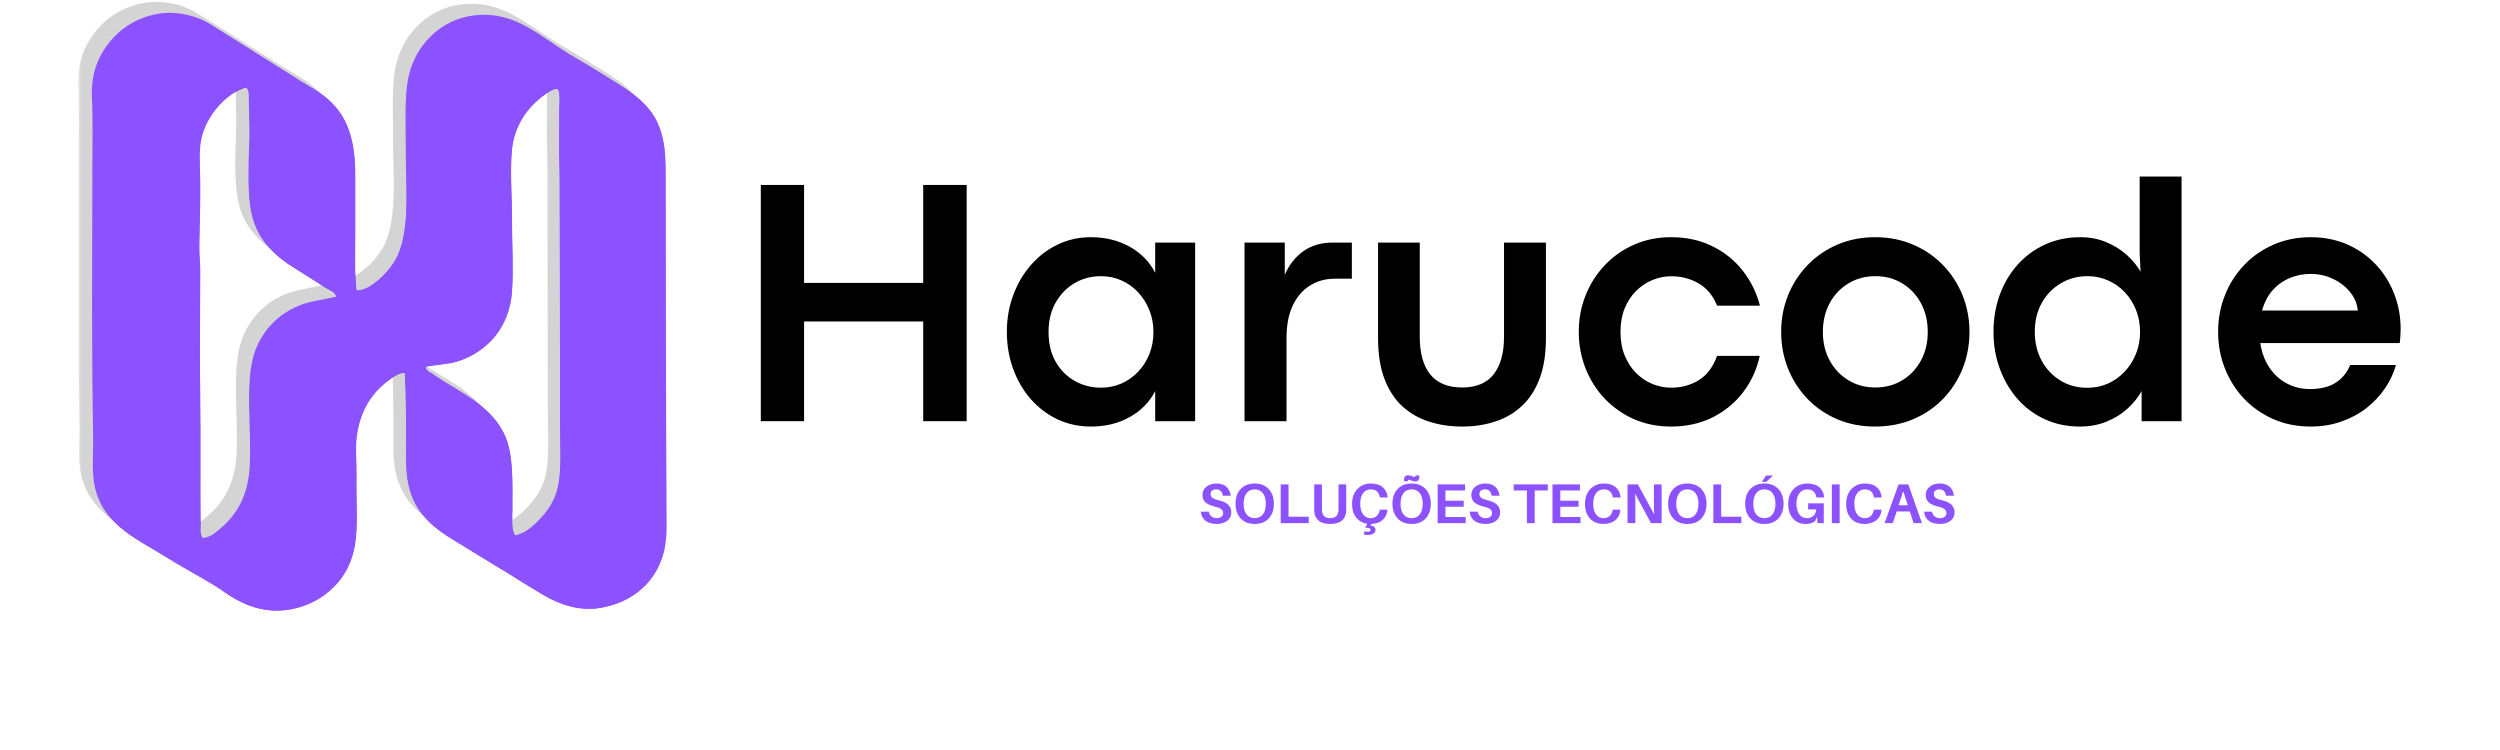 <svg xmlns="http://www.w3.org/2000/svg" xmlns:xlink="http://www.w3.org/1999/xlink" width="500" zoomAndPan="magnify" viewBox="0 0 375 120" height="150" preserveAspectRatio="xMidYMid meet" version="1.2"><defs><clipPath id="9249e9ce87"><rect x="0" width="271" y="0" height="54"/></clipPath><clipPath id="476ff514b4"><rect x="0" width="124" y="0" height="13"/></clipPath><clipPath id="c53e7c8e11"><path d="M 2.305 2 L 93.805 2 L 93.805 97.883 L 2.305 97.883 Z M 2.305 2 "/></clipPath><filter x="0%" y="0%" width="100%" filterUnits="objectBoundingBox" id="726ede499e" height="100%"><feColorMatrix values="0 0 0 0 1 0 0 0 0 1 0 0 0 0 1 0 0 0 1 0" type="matrix" in="SourceGraphic"/></filter><clipPath id="e452180c0c"><path d="M 0 0 L 92.25 0 L 92.25 96 L 0 96 Z M 0 0 "/></clipPath><clipPath id="7030711a28"><rect x="0" width="93" y="0" height="97"/></clipPath><clipPath id="79804e8c19"><path d="M 2.191 2 L 94.441 2 L 94.441 97.766 L 2.191 97.766 Z M 2.191 2 "/></clipPath></defs><g id="da67bdcbd9"><g transform="matrix(1,0,0,1,104,26)"><g clip-path="url(#9249e9ce87)"><g style="fill:#000000;fill-opacity:1;"><g transform="translate(0.729, 41.389)"><path style="stroke:none" d="M 11.422 0 L 4.5 0 L 4.5 -37.797 L 11.422 -37.797 L 11.422 -22.125 L 30.484 -22.125 L 30.484 -37.797 L 37.438 -37.797 L 37.438 0 L 30.484 0 L 30.484 -15.953 L 11.422 -15.953 Z M 11.422 0 "/></g><g transform="translate(42.675, 41.389)"><path style="stroke:none" d="M 15.375 0.859 C 13.445 0.859 11.66 0.473 10.016 -0.297 C 8.379 -1.078 6.953 -2.16 5.734 -3.547 C 4.523 -4.941 3.586 -6.555 2.922 -8.391 C 2.254 -10.223 1.922 -12.188 1.922 -14.281 C 1.922 -16.375 2.258 -18.332 2.938 -20.156 C 3.613 -21.988 4.555 -23.598 5.766 -24.984 C 6.984 -26.379 8.406 -27.469 10.031 -28.25 C 11.664 -29.039 13.438 -29.438 15.344 -29.438 C 17.676 -29.438 19.75 -28.93 21.562 -27.922 C 23.383 -26.91 24.75 -25.516 25.656 -23.734 L 25.656 -28.578 L 32.047 -28.578 L 32.047 0 L 25.656 0 L 25.656 -4.812 C 24.727 -3.031 23.359 -1.641 21.547 -0.641 C 19.742 0.359 17.688 0.859 15.375 0.859 Z M 16.984 -5.359 C 18.148 -5.359 19.242 -5.582 20.266 -6.031 C 21.285 -6.488 22.176 -7.117 22.938 -7.922 C 23.707 -8.734 24.305 -9.68 24.734 -10.766 C 25.16 -11.848 25.375 -13.02 25.375 -14.281 C 25.375 -15.52 25.156 -16.68 24.719 -17.766 C 24.281 -18.859 23.68 -19.812 22.922 -20.625 C 22.172 -21.438 21.285 -22.066 20.266 -22.516 C 19.242 -22.973 18.148 -23.203 16.984 -23.203 C 15.441 -23.203 14.035 -22.832 12.766 -22.094 C 11.504 -21.352 10.492 -20.316 9.734 -18.984 C 8.973 -17.648 8.594 -16.082 8.594 -14.281 C 8.594 -12.426 8.973 -10.832 9.734 -9.5 C 10.504 -8.164 11.531 -7.141 12.812 -6.422 C 14.094 -5.711 15.484 -5.359 16.984 -5.359 Z M 16.984 -5.359 "/></g><g transform="translate(78.672, 41.389)"><path style="stroke:none" d="M 10.672 0 L 3.953 0 L 3.953 -28.578 L 10.391 -28.578 L 10.391 -23.406 C 11.055 -24.977 12.035 -26.234 13.328 -27.172 C 14.629 -28.109 16.207 -28.578 18.062 -28.578 L 21.125 -28.578 L 21.125 -22.797 L 18.422 -22.797 C 16.891 -22.797 15.539 -22.422 14.375 -21.672 C 13.207 -20.93 12.297 -19.859 11.641 -18.453 C 10.992 -17.047 10.672 -15.32 10.672 -13.281 Z M 10.672 0 "/></g><g transform="translate(100.66, 41.389)"><path style="stroke:none" d="M 16.781 0.859 C 14.875 0.859 13.102 0.594 11.469 0.062 C 9.844 -0.457 8.414 -1.281 7.188 -2.406 C 5.969 -3.539 5.02 -5.004 4.344 -6.797 C 3.664 -8.598 3.328 -10.77 3.328 -13.312 L 3.328 -28.578 L 10 -28.578 L 10 -13.516 C 10 -10.879 10.562 -8.863 11.688 -7.469 C 12.82 -6.082 14.516 -5.391 16.766 -5.391 C 19.023 -5.391 20.707 -6.086 21.812 -7.484 C 22.926 -8.891 23.484 -10.898 23.484 -13.516 L 23.484 -28.578 L 30.188 -28.578 L 30.188 -13.312 C 30.188 -10.77 29.848 -8.598 29.172 -6.797 C 28.492 -5.004 27.539 -3.539 26.312 -2.406 C 25.094 -1.281 23.672 -0.457 22.047 0.062 C 20.43 0.594 18.676 0.859 16.781 0.859 Z M 16.781 0.859 "/></g><g transform="translate(134.183, 41.389)"><path style="stroke:none" d="M 16.672 0.859 C 14.547 0.859 12.582 0.469 10.781 -0.312 C 8.988 -1.102 7.426 -2.191 6.094 -3.578 C 4.77 -4.973 3.742 -6.586 3.016 -8.422 C 2.285 -10.254 1.922 -12.207 1.922 -14.281 C 1.922 -16.363 2.285 -18.316 3.016 -20.141 C 3.742 -21.961 4.77 -23.57 6.094 -24.969 C 7.426 -26.375 8.988 -27.469 10.781 -28.25 C 12.582 -29.039 14.547 -29.438 16.672 -29.438 C 19.141 -29.438 21.344 -28.957 23.281 -28 C 25.219 -27.051 26.836 -25.75 28.141 -24.094 C 29.441 -22.445 30.363 -20.578 30.906 -18.484 L 24.047 -18.484 C 23.41 -20.078 22.438 -21.258 21.125 -22.031 C 19.812 -22.801 18.336 -23.188 16.703 -23.188 C 15.66 -23.188 14.656 -22.984 13.688 -22.578 C 12.727 -22.18 11.863 -21.602 11.094 -20.844 C 10.332 -20.082 9.723 -19.148 9.266 -18.047 C 8.816 -16.941 8.594 -15.688 8.594 -14.281 C 8.594 -12.875 8.816 -11.617 9.266 -10.516 C 9.723 -9.41 10.332 -8.473 11.094 -7.703 C 11.863 -6.941 12.734 -6.359 13.703 -5.953 C 14.68 -5.555 15.68 -5.359 16.703 -5.359 C 18.336 -5.359 19.812 -5.758 21.125 -6.562 C 22.438 -7.375 23.41 -8.672 24.047 -10.453 L 30.875 -10.453 C 30.395 -8.242 29.492 -6.285 28.172 -4.578 C 26.859 -2.879 25.223 -1.547 23.266 -0.578 C 21.316 0.379 19.117 0.859 16.672 0.859 Z M 16.672 0.859 "/></g><g transform="translate(166.566, 41.389)"><path style="stroke:none" d="M 16.922 0.859 C 14.754 0.859 12.754 0.473 10.922 -0.297 C 9.086 -1.078 7.5 -2.16 6.156 -3.547 C 4.812 -4.941 3.77 -6.555 3.031 -8.391 C 2.289 -10.223 1.922 -12.188 1.922 -14.281 C 1.922 -16.375 2.289 -18.332 3.031 -20.156 C 3.77 -21.988 4.812 -23.598 6.156 -24.984 C 7.5 -26.379 9.086 -27.469 10.922 -28.25 C 12.754 -29.039 14.766 -29.438 16.953 -29.438 C 19.16 -29.438 21.18 -29.039 23.016 -28.25 C 24.848 -27.469 26.441 -26.379 27.797 -24.984 C 29.148 -23.598 30.195 -21.988 30.938 -20.156 C 31.676 -18.332 32.047 -16.375 32.047 -14.281 C 32.047 -12.176 31.676 -10.207 30.938 -8.375 C 30.195 -6.551 29.148 -4.941 27.797 -3.547 C 26.441 -2.16 24.844 -1.078 23 -0.297 C 21.156 0.473 19.129 0.859 16.922 0.859 Z M 16.984 -5.391 C 18.598 -5.391 20.035 -5.773 21.297 -6.547 C 22.555 -7.316 23.551 -8.367 24.281 -9.703 C 25.008 -11.035 25.375 -12.562 25.375 -14.281 C 25.375 -16.008 25.008 -17.547 24.281 -18.891 C 23.551 -20.234 22.555 -21.285 21.297 -22.047 C 20.035 -22.816 18.598 -23.203 16.984 -23.203 C 15.391 -23.203 13.957 -22.816 12.688 -22.047 C 11.414 -21.285 10.414 -20.234 9.688 -18.891 C 8.957 -17.547 8.594 -16.008 8.594 -14.281 C 8.594 -12.562 8.957 -11.035 9.688 -9.703 C 10.414 -8.367 11.414 -7.316 12.688 -6.547 C 13.957 -5.773 15.391 -5.391 16.984 -5.391 Z M 16.984 -5.391 "/></g><g transform="translate(200.534, 41.389)"><path style="stroke:none" d="M 15.734 0.859 C 13.711 0.859 11.852 0.473 10.156 -0.297 C 8.457 -1.078 7 -2.16 5.781 -3.547 C 4.562 -4.941 3.613 -6.555 2.938 -8.391 C 2.258 -10.223 1.922 -12.188 1.922 -14.281 C 1.922 -16.375 2.25 -18.332 2.906 -20.156 C 3.562 -21.988 4.504 -23.598 5.734 -24.984 C 6.973 -26.379 8.441 -27.469 10.141 -28.25 C 11.848 -29.039 13.738 -29.438 15.812 -29.438 C 17.375 -29.438 18.785 -29.16 20.047 -28.609 C 21.316 -28.066 22.41 -27.375 23.328 -26.531 C 24.242 -25.688 24.953 -24.812 25.453 -23.906 L 25.312 -26.875 L 25.312 -39.141 L 32.016 -39.141 L 32.016 0 L 25.625 0 L 25.625 -4.812 C 25.07 -3.812 24.32 -2.879 23.375 -2.016 C 22.426 -1.148 21.312 -0.457 20.031 0.062 C 18.758 0.594 17.328 0.859 15.734 0.859 Z M 16.953 -5.344 C 18.117 -5.344 19.211 -5.566 20.234 -6.016 C 21.254 -6.473 22.145 -7.109 22.906 -7.922 C 23.676 -8.734 24.281 -9.68 24.719 -10.766 C 25.156 -11.848 25.375 -13.02 25.375 -14.281 C 25.375 -15.539 25.16 -16.707 24.734 -17.781 C 24.305 -18.863 23.707 -19.812 22.938 -20.625 C 22.176 -21.438 21.285 -22.066 20.266 -22.516 C 19.242 -22.973 18.141 -23.203 16.953 -23.203 C 15.379 -23.203 13.953 -22.816 12.672 -22.047 C 11.391 -21.285 10.379 -20.238 9.641 -18.906 C 8.898 -17.57 8.531 -16.031 8.531 -14.281 C 8.531 -12.594 8.891 -11.07 9.609 -9.719 C 10.336 -8.375 11.336 -7.305 12.609 -6.516 C 13.879 -5.734 15.328 -5.344 16.953 -5.344 Z M 16.953 -5.344 "/></g><g transform="translate(236.476, 41.389)"><path style="stroke:none" d="M 31.125 -14.781 C 31.125 -14.438 31.113 -14.102 31.094 -13.781 C 31.082 -13.469 31.047 -13.039 30.984 -12.5 L 8.672 -12.5 C 8.91 -10.945 9.406 -9.625 10.156 -8.531 C 10.906 -7.438 11.836 -6.598 12.953 -6.016 C 14.066 -5.43 15.281 -5.141 16.594 -5.141 C 18.301 -5.141 19.68 -5.477 20.734 -6.156 C 21.785 -6.832 22.555 -7.773 23.047 -8.984 L 30.375 -8.984 C 30.02 -7.703 29.441 -6.469 28.641 -5.281 C 27.836 -4.094 26.852 -3.039 25.688 -2.125 C 24.52 -1.207 23.18 -0.484 21.672 0.047 C 20.16 0.586 18.516 0.859 16.734 0.859 C 14.586 0.859 12.609 0.469 10.797 -0.312 C 8.992 -1.102 7.426 -2.191 6.094 -3.578 C 4.77 -4.973 3.742 -6.586 3.016 -8.422 C 2.285 -10.254 1.922 -12.207 1.922 -14.281 C 1.922 -16.375 2.285 -18.332 3.016 -20.156 C 3.742 -21.988 4.77 -23.598 6.094 -24.984 C 7.426 -26.379 8.992 -27.469 10.797 -28.25 C 12.609 -29.039 14.586 -29.438 16.734 -29.438 C 18.879 -29.438 20.836 -29.047 22.609 -28.266 C 24.379 -27.484 25.898 -26.41 27.172 -25.047 C 28.441 -23.691 29.414 -22.133 30.094 -20.375 C 30.781 -18.613 31.125 -16.75 31.125 -14.781 Z M 8.953 -17.703 L 24.266 -17.703 C 24.172 -18.773 23.77 -19.75 23.062 -20.625 C 22.363 -21.508 21.457 -22.219 20.344 -22.75 C 19.227 -23.289 18.016 -23.562 16.703 -23.562 C 15.578 -23.562 14.492 -23.352 13.453 -22.938 C 12.41 -22.52 11.492 -21.879 10.703 -21.016 C 9.922 -20.16 9.336 -19.055 8.953 -17.703 Z M 8.953 -17.703 "/></g></g></g></g><g transform="matrix(1,0,0,1,178,74)"><g clip-path="url(#476ff514b4)"><g style="fill:#8c52ff;fill-opacity:1;"><g transform="translate(1.257, 9.706)"><path style="stroke:none" d="M 2.859 -6.344 C 3.566 -6.344 4.109 -6.164 4.484 -5.812 C 4.859 -5.457 5.082 -4.984 5.156 -4.391 L 3.891 -4.391 C 3.848 -4.711 3.738 -4.961 3.562 -5.141 C 3.383 -5.316 3.133 -5.406 2.812 -5.406 C 2.562 -5.406 2.352 -5.344 2.188 -5.219 C 2.02 -5.094 1.938 -4.91 1.938 -4.672 C 1.938 -4.41 2.035 -4.203 2.234 -4.047 C 2.43 -3.898 2.773 -3.77 3.266 -3.656 C 3.941 -3.5 4.441 -3.258 4.766 -2.938 C 5.086 -2.625 5.25 -2.211 5.25 -1.703 C 5.25 -1.141 5.023 -0.691 4.578 -0.359 C 4.141 -0.035 3.598 0.125 2.953 0.125 C 2.191 0.125 1.586 -0.039 1.141 -0.375 C 0.691 -0.707 0.438 -1.195 0.375 -1.844 L 1.641 -1.844 C 1.711 -1.508 1.863 -1.25 2.094 -1.062 C 2.332 -0.883 2.613 -0.797 2.938 -0.797 C 3.219 -0.797 3.457 -0.867 3.656 -1.016 C 3.852 -1.16 3.953 -1.348 3.953 -1.578 C 3.953 -1.848 3.859 -2.062 3.672 -2.219 C 3.484 -2.383 3.16 -2.52 2.703 -2.625 C 2.016 -2.789 1.5 -3.016 1.156 -3.297 C 0.812 -3.578 0.641 -3.984 0.641 -4.516 C 0.641 -5.066 0.852 -5.508 1.281 -5.844 C 1.719 -6.176 2.242 -6.344 2.859 -6.344 Z M 2.859 -6.344 "/></g></g><g style="fill:#8c52ff;fill-opacity:1;"><g transform="translate(6.731, 9.706)"><path style="stroke:none" d="M 3.531 -6.344 C 4.477 -6.344 5.223 -6.047 5.766 -5.453 C 6.316 -4.867 6.594 -4.086 6.594 -3.109 C 6.594 -2.129 6.316 -1.344 5.766 -0.75 C 5.223 -0.164 4.477 0.125 3.531 0.125 C 2.582 0.125 1.832 -0.164 1.281 -0.75 C 0.727 -1.344 0.453 -2.129 0.453 -3.109 C 0.453 -4.086 0.723 -4.867 1.266 -5.453 C 1.816 -6.047 2.57 -6.344 3.531 -6.344 Z M 2.219 -1.406 C 2.539 -1 2.977 -0.797 3.531 -0.797 C 4.082 -0.797 4.516 -1 4.828 -1.406 C 5.141 -1.82 5.297 -2.391 5.297 -3.109 C 5.297 -3.828 5.141 -4.391 4.828 -4.797 C 4.516 -5.203 4.082 -5.406 3.531 -5.406 C 2.969 -5.406 2.531 -5.203 2.219 -4.797 C 1.906 -4.391 1.75 -3.82 1.75 -3.094 C 1.75 -2.375 1.906 -1.812 2.219 -1.406 Z M 2.219 -1.406 "/></g></g><g style="fill:#8c52ff;fill-opacity:1;"><g transform="translate(13.618, 9.706)"><path style="stroke:none" d="M 5.281 -1.031 L 5.281 0 L 0.797 0 L 0.797 -6.203 L 2.047 -6.203 L 2.047 -1.031 Z M 5.281 -1.031 "/></g></g><g style="fill:#8c52ff;fill-opacity:1;"><g transform="translate(19.055, 9.706)"><path style="stroke:none" d="M 5.844 -6.203 L 5.844 -2.531 C 5.844 -2.238 5.836 -1.992 5.828 -1.797 C 5.785 -1.234 5.555 -0.77 5.141 -0.406 C 4.723 -0.051 4.102 0.125 3.281 0.125 C 2.457 0.125 1.836 -0.051 1.422 -0.406 C 1.004 -0.77 0.773 -1.234 0.734 -1.797 C 0.723 -1.992 0.719 -2.238 0.719 -2.531 L 0.719 -6.203 L 1.953 -6.203 L 1.953 -2.406 C 1.953 -2.195 1.957 -2.047 1.969 -1.953 C 2 -1.586 2.125 -1.301 2.344 -1.094 C 2.562 -0.895 2.875 -0.797 3.281 -0.797 C 3.688 -0.797 4 -0.895 4.219 -1.094 C 4.438 -1.301 4.562 -1.586 4.594 -1.953 C 4.602 -2.047 4.609 -2.195 4.609 -2.406 L 4.609 -6.203 Z M 5.844 -6.203 "/></g></g><g style="fill:#8c52ff;fill-opacity:1;"><g transform="translate(25.375, 9.706)"><path style="stroke:none" d="M 4.891 -2.156 L 6.125 -2.156 L 6.109 -2.062 C 6.047 -1.414 5.785 -0.895 5.328 -0.5 C 4.867 -0.102 4.27 0.102 3.531 0.125 L 3.406 0.375 C 3.938 0.438 4.203 0.676 4.203 1.094 C 4.203 1.363 4.078 1.562 3.828 1.688 C 3.586 1.82 3.266 1.891 2.859 1.891 C 2.672 1.891 2.516 1.867 2.391 1.828 L 2.391 1.297 C 2.547 1.348 2.707 1.375 2.875 1.375 C 3.238 1.375 3.422 1.273 3.422 1.078 C 3.422 0.816 3.133 0.707 2.562 0.75 L 2.891 0.094 C 2.148 -0.008 1.555 -0.344 1.109 -0.906 C 0.672 -1.469 0.453 -2.188 0.453 -3.062 C 0.453 -4.062 0.734 -4.859 1.297 -5.453 C 1.867 -6.047 2.594 -6.344 3.469 -6.344 C 4.281 -6.344 4.91 -6.145 5.359 -5.75 C 5.816 -5.352 6.078 -4.832 6.141 -4.188 L 6.156 -4.109 L 4.906 -4.109 L 4.891 -4.188 C 4.734 -5 4.254 -5.406 3.453 -5.406 C 2.941 -5.406 2.531 -5.203 2.219 -4.797 C 1.914 -4.391 1.766 -3.836 1.766 -3.141 C 1.766 -2.391 1.914 -1.812 2.219 -1.406 C 2.531 -1 2.93 -0.797 3.422 -0.797 C 3.816 -0.797 4.133 -0.906 4.375 -1.125 C 4.625 -1.352 4.789 -1.664 4.875 -2.062 Z M 4.891 -2.156 "/></g></g><g style="fill:#8c52ff;fill-opacity:1;"><g transform="translate(31.839, 9.706)"><path style="stroke:none" d="M 3.047 -6.953 C 2.961 -6.953 2.922 -6.875 2.922 -6.719 L 2.281 -6.719 C 2.281 -7.051 2.332 -7.289 2.438 -7.438 C 2.551 -7.582 2.719 -7.656 2.938 -7.656 C 3.145 -7.656 3.363 -7.609 3.594 -7.516 C 3.781 -7.43 3.914 -7.391 4 -7.391 C 4.094 -7.391 4.141 -7.469 4.141 -7.625 L 4.766 -7.625 C 4.766 -7.289 4.711 -7.047 4.609 -6.891 C 4.504 -6.742 4.336 -6.672 4.109 -6.672 C 3.941 -6.672 3.723 -6.723 3.453 -6.828 C 3.254 -6.91 3.117 -6.953 3.047 -6.953 Z M 3.531 -6.344 C 4.477 -6.344 5.223 -6.047 5.766 -5.453 C 6.316 -4.867 6.594 -4.086 6.594 -3.109 C 6.594 -2.129 6.316 -1.344 5.766 -0.75 C 5.223 -0.164 4.477 0.125 3.531 0.125 C 2.582 0.125 1.832 -0.164 1.281 -0.75 C 0.727 -1.344 0.453 -2.129 0.453 -3.109 C 0.453 -4.086 0.723 -4.867 1.266 -5.453 C 1.816 -6.047 2.57 -6.344 3.531 -6.344 Z M 2.219 -1.406 C 2.539 -1 2.977 -0.797 3.531 -0.797 C 4.082 -0.797 4.516 -1 4.828 -1.406 C 5.141 -1.82 5.297 -2.391 5.297 -3.109 C 5.297 -3.828 5.141 -4.391 4.828 -4.797 C 4.516 -5.203 4.082 -5.406 3.531 -5.406 C 2.969 -5.406 2.531 -5.203 2.219 -4.797 C 1.906 -4.391 1.75 -3.82 1.75 -3.094 C 1.75 -2.375 1.906 -1.812 2.219 -1.406 Z M 2.219 -1.406 "/></g></g><g style="fill:#8c52ff;fill-opacity:1;"><g transform="translate(38.726, 9.706)"><path style="stroke:none" d="M 5.281 -0.984 L 5.281 0 L 0.797 0 L 0.797 -6.203 L 5.188 -6.203 L 5.188 -5.234 L 2.047 -5.234 L 2.047 -3.594 L 4.969 -3.594 L 4.969 -2.625 L 2.047 -2.625 L 2.047 -0.984 Z M 5.281 -0.984 "/></g></g><g style="fill:#8c52ff;fill-opacity:1;"><g transform="translate(44.272, 9.706)"><path style="stroke:none" d="M 2.859 -6.344 C 3.566 -6.344 4.109 -6.164 4.484 -5.812 C 4.859 -5.457 5.082 -4.984 5.156 -4.391 L 3.891 -4.391 C 3.848 -4.711 3.738 -4.961 3.562 -5.141 C 3.383 -5.316 3.133 -5.406 2.812 -5.406 C 2.562 -5.406 2.352 -5.344 2.188 -5.219 C 2.02 -5.094 1.938 -4.91 1.938 -4.672 C 1.938 -4.41 2.035 -4.203 2.234 -4.047 C 2.43 -3.898 2.773 -3.77 3.266 -3.656 C 3.941 -3.5 4.441 -3.258 4.766 -2.938 C 5.086 -2.625 5.25 -2.211 5.25 -1.703 C 5.25 -1.141 5.023 -0.691 4.578 -0.359 C 4.141 -0.035 3.598 0.125 2.953 0.125 C 2.191 0.125 1.586 -0.039 1.141 -0.375 C 0.691 -0.707 0.438 -1.195 0.375 -1.844 L 1.641 -1.844 C 1.711 -1.508 1.863 -1.25 2.094 -1.062 C 2.332 -0.883 2.613 -0.797 2.938 -0.797 C 3.219 -0.797 3.457 -0.867 3.656 -1.016 C 3.852 -1.16 3.953 -1.348 3.953 -1.578 C 3.953 -1.848 3.859 -2.062 3.672 -2.219 C 3.484 -2.383 3.16 -2.52 2.703 -2.625 C 2.016 -2.789 1.5 -3.016 1.156 -3.297 C 0.812 -3.578 0.641 -3.984 0.641 -4.516 C 0.641 -5.066 0.852 -5.508 1.281 -5.844 C 1.719 -6.176 2.242 -6.344 2.859 -6.344 Z M 2.859 -6.344 "/></g></g><g style="fill:#8c52ff;fill-opacity:1;"><g transform="translate(49.746, 9.706)"><path style="stroke:none" d=""/></g></g><g style="fill:#8c52ff;fill-opacity:1;"><g transform="translate(51.492, 9.706)"><path style="stroke:none" d="M 5.656 -5.234 L 3.562 -5.234 L 3.562 0 L 2.312 0 L 2.312 -5.234 L 0.203 -5.234 L 0.203 -6.203 L 5.656 -6.203 Z M 5.656 -5.234 "/></g></g><g style="fill:#8c52ff;fill-opacity:1;"><g transform="translate(57.101, 9.706)"><path style="stroke:none" d="M 5.281 -0.984 L 5.281 0 L 0.797 0 L 0.797 -6.203 L 5.188 -6.203 L 5.188 -5.234 L 2.047 -5.234 L 2.047 -3.594 L 4.969 -3.594 L 4.969 -2.625 L 2.047 -2.625 L 2.047 -0.984 Z M 5.281 -0.984 "/></g></g><g style="fill:#8c52ff;fill-opacity:1;"><g transform="translate(62.647, 9.706)"><path style="stroke:none" d="M 3.469 -6.344 C 4.281 -6.344 4.91 -6.145 5.359 -5.75 C 5.816 -5.352 6.078 -4.832 6.141 -4.188 L 6.156 -4.109 L 4.906 -4.109 L 4.891 -4.188 C 4.734 -5 4.254 -5.406 3.453 -5.406 C 2.941 -5.406 2.531 -5.203 2.219 -4.797 C 1.914 -4.391 1.766 -3.836 1.766 -3.141 C 1.766 -2.391 1.914 -1.812 2.219 -1.406 C 2.531 -1 2.93 -0.797 3.422 -0.797 C 3.816 -0.797 4.133 -0.906 4.375 -1.125 C 4.625 -1.352 4.789 -1.664 4.875 -2.062 L 4.891 -2.156 L 6.125 -2.156 L 6.109 -2.062 C 6.047 -1.383 5.77 -0.848 5.281 -0.453 C 4.789 -0.066 4.156 0.125 3.375 0.125 C 2.5 0.125 1.789 -0.16 1.25 -0.734 C 0.719 -1.316 0.453 -2.094 0.453 -3.062 C 0.453 -4.062 0.734 -4.859 1.297 -5.453 C 1.867 -6.047 2.594 -6.344 3.469 -6.344 Z M 3.469 -6.344 "/></g></g><g style="fill:#8c52ff;fill-opacity:1;"><g transform="translate(69.111, 9.706)"><path style="stroke:none" d="M 6.25 0 L 4.547 0 L 2 -4.719 C 2.031 -4.156 2.047 -3.52 2.047 -2.812 L 2.047 0 L 0.797 0 L 0.797 -6.203 L 2.453 -6.203 L 5.062 -1.406 C 5.031 -1.957 5.016 -2.609 5.016 -3.359 L 5.016 -6.203 L 6.25 -6.203 Z M 6.25 0 "/></g></g><g style="fill:#8c52ff;fill-opacity:1;"><g transform="translate(75.953, 9.706)"><path style="stroke:none" d="M 3.531 -6.344 C 4.477 -6.344 5.223 -6.047 5.766 -5.453 C 6.316 -4.867 6.594 -4.086 6.594 -3.109 C 6.594 -2.129 6.316 -1.344 5.766 -0.75 C 5.223 -0.164 4.477 0.125 3.531 0.125 C 2.582 0.125 1.832 -0.164 1.281 -0.75 C 0.727 -1.344 0.453 -2.129 0.453 -3.109 C 0.453 -4.086 0.723 -4.867 1.266 -5.453 C 1.816 -6.047 2.57 -6.344 3.531 -6.344 Z M 2.219 -1.406 C 2.539 -1 2.977 -0.797 3.531 -0.797 C 4.082 -0.797 4.516 -1 4.828 -1.406 C 5.141 -1.82 5.297 -2.391 5.297 -3.109 C 5.297 -3.828 5.141 -4.391 4.828 -4.797 C 4.516 -5.203 4.082 -5.406 3.531 -5.406 C 2.969 -5.406 2.531 -5.203 2.219 -4.797 C 1.906 -4.391 1.75 -3.82 1.75 -3.094 C 1.75 -2.375 1.906 -1.812 2.219 -1.406 Z M 2.219 -1.406 "/></g></g><g style="fill:#8c52ff;fill-opacity:1;"><g transform="translate(82.84, 9.706)"><path style="stroke:none" d="M 5.281 -1.031 L 5.281 0 L 0.797 0 L 0.797 -6.203 L 2.047 -6.203 L 2.047 -1.031 Z M 5.281 -1.031 "/></g></g><g style="fill:#8c52ff;fill-opacity:1;"><g transform="translate(88.277, 9.706)"><path style="stroke:none" d="M 3.828 -6.609 L 3.125 -6.609 L 3.797 -7.625 L 4.906 -7.625 Z M 3.531 -6.344 C 4.477 -6.344 5.223 -6.047 5.766 -5.453 C 6.316 -4.867 6.594 -4.086 6.594 -3.109 C 6.594 -2.129 6.316 -1.344 5.766 -0.75 C 5.223 -0.164 4.477 0.125 3.531 0.125 C 2.582 0.125 1.832 -0.164 1.281 -0.75 C 0.727 -1.344 0.453 -2.129 0.453 -3.109 C 0.453 -4.086 0.723 -4.867 1.266 -5.453 C 1.816 -6.047 2.57 -6.344 3.531 -6.344 Z M 2.219 -1.406 C 2.539 -1 2.977 -0.797 3.531 -0.797 C 4.082 -0.797 4.516 -1 4.828 -1.406 C 5.141 -1.82 5.297 -2.391 5.297 -3.109 C 5.297 -3.828 5.141 -4.391 4.828 -4.797 C 4.516 -5.203 4.082 -5.406 3.531 -5.406 C 2.969 -5.406 2.531 -5.203 2.219 -4.797 C 1.906 -4.391 1.75 -3.82 1.75 -3.094 C 1.75 -2.375 1.906 -1.812 2.219 -1.406 Z M 2.219 -1.406 "/></g></g><g style="fill:#8c52ff;fill-opacity:1;"><g transform="translate(95.164, 9.706)"><path style="stroke:none" d="M 3.641 -3.172 L 6.141 -3.172 L 6.141 0 L 5.141 0 L 5.062 -1.016 L 4.781 -0.375 C 4.445 -0.039 3.945 0.125 3.281 0.125 C 2.414 0.125 1.727 -0.16 1.219 -0.734 C 0.707 -1.305 0.453 -2.082 0.453 -3.062 C 0.453 -4.062 0.738 -4.859 1.312 -5.453 C 1.895 -6.047 2.629 -6.344 3.516 -6.344 C 4.328 -6.344 4.961 -6.145 5.422 -5.75 C 5.879 -5.352 6.141 -4.832 6.203 -4.188 L 6.203 -4.109 L 4.969 -4.109 L 4.953 -4.188 C 4.785 -5 4.301 -5.406 3.5 -5.406 C 2.988 -5.406 2.57 -5.203 2.25 -4.797 C 1.926 -4.391 1.766 -3.836 1.766 -3.141 C 1.766 -2.391 1.922 -1.812 2.234 -1.406 C 2.547 -1 2.957 -0.797 3.469 -0.797 C 3.863 -0.797 4.195 -0.914 4.469 -1.156 C 4.738 -1.406 4.898 -1.754 4.953 -2.203 L 3.641 -2.203 Z M 3.641 -3.172 "/></g></g><g style="fill:#8c52ff;fill-opacity:1;"><g transform="translate(101.799, 9.706)"><path style="stroke:none" d="M 2.047 0 L 0.797 0 L 0.797 -6.203 L 2.047 -6.203 Z M 2.047 0 "/></g></g><g style="fill:#8c52ff;fill-opacity:1;"><g transform="translate(104.428, 9.706)"><path style="stroke:none" d="M 3.469 -6.344 C 4.281 -6.344 4.91 -6.145 5.359 -5.75 C 5.816 -5.352 6.078 -4.832 6.141 -4.188 L 6.156 -4.109 L 4.906 -4.109 L 4.891 -4.188 C 4.734 -5 4.254 -5.406 3.453 -5.406 C 2.941 -5.406 2.531 -5.203 2.219 -4.797 C 1.914 -4.391 1.766 -3.836 1.766 -3.141 C 1.766 -2.391 1.914 -1.812 2.219 -1.406 C 2.531 -1 2.93 -0.797 3.422 -0.797 C 3.816 -0.797 4.133 -0.906 4.375 -1.125 C 4.625 -1.352 4.789 -1.664 4.875 -2.062 L 4.891 -2.156 L 6.125 -2.156 L 6.109 -2.062 C 6.047 -1.383 5.77 -0.848 5.281 -0.453 C 4.789 -0.066 4.156 0.125 3.375 0.125 C 2.5 0.125 1.789 -0.16 1.25 -0.734 C 0.719 -1.316 0.453 -2.094 0.453 -3.062 C 0.453 -4.062 0.734 -4.859 1.297 -5.453 C 1.867 -6.047 2.594 -6.344 3.469 -6.344 Z M 3.469 -6.344 "/></g></g><g style="fill:#8c52ff;fill-opacity:1;"><g transform="translate(110.892, 9.706)"><path style="stroke:none" d="M 4.172 -1.875 L 2.078 -1.875 L 1.453 0 L 0.141 0 L 2.375 -6.203 L 3.938 -6.203 L 6.125 0 L 4.781 0 Z M 3.125 -5.141 L 2.391 -2.859 L 3.859 -2.859 Z M 3.125 -5.141 "/></g></g><g style="fill:#8c52ff;fill-opacity:1;"><g transform="translate(116.978, 9.706)"><path style="stroke:none" d="M 2.859 -6.344 C 3.566 -6.344 4.109 -6.164 4.484 -5.812 C 4.859 -5.457 5.082 -4.984 5.156 -4.391 L 3.891 -4.391 C 3.848 -4.711 3.738 -4.961 3.562 -5.141 C 3.383 -5.316 3.133 -5.406 2.812 -5.406 C 2.562 -5.406 2.352 -5.344 2.188 -5.219 C 2.02 -5.094 1.938 -4.91 1.938 -4.672 C 1.938 -4.41 2.035 -4.203 2.234 -4.047 C 2.43 -3.898 2.773 -3.77 3.266 -3.656 C 3.941 -3.5 4.441 -3.258 4.766 -2.938 C 5.086 -2.625 5.25 -2.211 5.25 -1.703 C 5.25 -1.141 5.023 -0.691 4.578 -0.359 C 4.141 -0.035 3.598 0.125 2.953 0.125 C 2.191 0.125 1.586 -0.039 1.141 -0.375 C 0.691 -0.707 0.438 -1.195 0.375 -1.844 L 1.641 -1.844 C 1.711 -1.508 1.863 -1.25 2.094 -1.062 C 2.332 -0.883 2.613 -0.797 2.938 -0.797 C 3.219 -0.797 3.457 -0.867 3.656 -1.016 C 3.852 -1.16 3.953 -1.348 3.953 -1.578 C 3.953 -1.848 3.859 -2.062 3.672 -2.219 C 3.484 -2.383 3.16 -2.52 2.703 -2.625 C 2.016 -2.789 1.5 -3.016 1.156 -3.297 C 0.812 -3.578 0.641 -3.984 0.641 -4.516 C 0.641 -5.066 0.852 -5.508 1.281 -5.844 C 1.719 -6.176 2.242 -6.344 2.859 -6.344 Z M 2.859 -6.344 "/></g></g></g></g><g clip-rule="nonzero" clip-path="url(#c53e7c8e11)"><path style=" stroke:none;fill-rule:evenodd;fill:#8c52ff;fill-opacity:1;" d="M 44.555 46.531 C 45.984 46.547 47.148 45.621 48.078 44.871 C 49.031 44.094 49.883 43.082 50.539 42.074 C 53.387 37.707 52.43 30.074 52.469 23.055 C 52.488 19.602 52.285 16.117 52.801 13.012 C 53.688 7.66 57.855 3.219 63.441 2.57 C 66.879 2.172 69.574 3.141 71.887 4.434 C 74.148 5.691 76.141 7.195 78.273 8.555 C 80.863 10.055 83.098 11.414 85.52 12.945 C 87.867 14.43 90.191 15.816 91.84 18.199 C 93.504 20.598 94.035 23.652 94.035 27.578 C 94.035 46.395 94.07 66.281 94.168 84.375 C 94.207 91.602 89.898 96.059 83.859 97.211 C 80.188 97.91 76.949 96.633 74.613 95.281 C 72.012 93.777 69.672 92.227 67.43 90.895 C 65.059 89.48 62.766 88.016 60.25 86.504 C 56.484 84.238 53.535 81.75 52.734 76.66 C 52.469 74.984 52.535 73.141 52.535 71.074 C 52.535 67.348 52.508 63.508 52.332 59.699 C 51.512 59.578 50.77 60.113 50.203 60.5 C 47.172 62.555 45.074 65.57 44.555 70.141 C 44.348 71.941 44.594 73.957 44.555 76.129 C 44.469 80.254 44.879 84.332 44.219 87.633 C 43.566 90.898 41.93 93.324 39.5 95.148 C 37.215 96.863 33.621 98.148 29.922 97.543 C 28.113 97.25 26.73 96.656 25.398 95.945 C 24.086 95.246 22.977 94.332 21.676 93.551 C 19.148 92.035 16.527 90.629 13.961 89.027 C 8.957 85.906 3.105 83.59 2.52 76.059 C 2.367 74.074 2.562 72.086 2.52 70.074 C 2.242 55.672 2.391 41.832 2.387 27.645 C 2.387 23.512 2.496 19.516 2.32 15.738 C 2.133 11.68 3.438 8.848 5.379 6.559 C 7.27 4.34 10.094 2.648 13.492 2.238 C 16.371 1.895 19.379 2.809 21.207 3.965 C 26.109 7.074 30.84 9.988 35.707 13.078 C 36.668 13.688 37.703 14.238 38.633 14.875 C 42.727 17.668 44.352 21.539 44.352 28.039 C 44.352 31.164 44.352 34.324 44.352 37.484 C 44.355 40.512 44.207 43.582 44.555 46.531 Z M 39.633 46.066 C 37.625 44.789 35.621 43.5 33.645 42.273 C 30.582 40.133 28.16 37.441 27.594 32.898 C 27.242 30.074 27.312 26.516 27.457 23.254 C 27.559 21.051 27.418 18.113 27.395 15.871 C 27.383 15.004 27.434 13.734 26.398 14.141 C 23.484 15.281 20.855 18.262 19.879 21.59 C 19.227 23.809 19.523 26.5 19.547 29.105 C 19.578 32.52 19.453 36.016 19.41 39.48 C 19.398 40.777 19.547 42.074 19.547 43.406 C 19.547 50.297 19.422 57.004 19.547 63.758 C 19.664 70.195 19.543 76.988 19.613 83.641 C 19.621 84.449 19.41 85.418 19.945 86.102 C 21.172 86.102 22.109 85.207 22.938 84.504 C 25.547 82.301 27.246 79.266 27.527 74.863 C 27.902 68.953 26.668 60.934 28.391 56.242 C 29.648 52.816 32.172 50.242 35.508 48.926 C 37.215 48.25 39.164 48.051 41.359 47.527 C 41.188 46.684 40.242 46.453 39.633 46.066 Z M 74.016 82.977 C 75.125 81.797 76.109 80.344 76.609 78.656 C 77.473 75.738 77.141 71.59 77.141 67.812 C 77.141 54.625 77.078 42.23 77.074 29.105 C 77.074 26.621 76.938 24.043 77.008 21.395 C 77.031 20.543 77.008 19.328 77.008 17.668 C 77.008 16.754 77.297 14.223 76.543 14.211 C 75.781 14.199 74.234 15.477 73.684 15.941 C 71.523 17.754 69.762 20.535 69.426 23.922 C 69.09 27.297 69.426 31.297 69.426 35.227 C 69.426 39.156 69.676 43.172 69.426 46.668 C 69.008 52.516 65.383 56.34 60.715 57.84 C 59.195 58.328 57.5 58.316 55.594 58.703 C 55.691 59.559 56.578 59.625 57.059 60.098 C 61.199 62.887 65.891 64.785 68.164 69.41 C 69.699 72.539 69.492 77.082 69.492 81.648 C 69.492 83.051 69.27 84.551 69.891 85.703 C 71.535 85.41 72.902 84.168 74.016 82.977 Z M 74.016 82.977 "/></g><g mask="url(#6226eebc19)"><g clip-path="url(#7030711a28)"><g clip-rule="nonzero" clip-path="url(#e452180c0c)"><path style=" stroke:none;fill-rule:evenodd;fill:#000000;fill-opacity:1;" d="M 42.43 44.605 C 43.863 44.621 45.031 43.695 45.969 42.945 C 46.926 42.172 47.781 41.16 48.438 40.156 C 51.297 35.789 50.336 28.168 50.375 21.152 C 50.395 17.703 50.191 14.223 50.707 11.121 C 51.602 5.773 55.785 1.34 61.395 0.688 C 64.844 0.293 67.555 1.262 69.879 2.551 C 72.145 3.809 74.148 5.312 76.289 6.668 C 78.891 8.168 81.133 9.523 83.566 11.055 C 85.922 12.535 88.258 13.922 89.914 16.301 C 91.582 18.699 92.117 21.75 92.117 25.672 C 92.117 44.469 92.152 64.336 92.25 82.41 C 92.289 89.629 87.965 94.082 81.898 95.23 C 78.211 95.93 74.961 94.656 72.613 93.305 C 70 91.801 67.652 90.254 65.402 88.922 C 63.02 87.512 60.719 86.047 58.191 84.535 C 54.41 82.273 51.449 79.785 50.641 74.703 C 50.379 73.031 50.441 71.188 50.441 69.121 C 50.441 65.402 50.414 61.566 50.238 57.762 C 49.418 57.637 48.668 58.176 48.102 58.559 C 45.059 60.609 42.953 63.625 42.426 68.191 C 42.219 69.988 42.469 72 42.426 74.168 C 42.344 78.293 42.754 82.367 42.094 85.664 C 41.438 88.926 39.793 91.348 37.352 93.172 C 35.055 94.887 31.453 96.168 27.734 95.562 C 25.918 95.27 24.531 94.676 23.191 93.969 C 21.875 93.27 20.758 92.355 19.453 91.574 C 16.914 90.059 14.285 88.656 11.707 87.059 C 6.68 83.941 0.809 81.625 0.219 74.102 C 0.062 72.121 0.258 70.133 0.219 68.121 C -0.062 53.734 0.086 39.91 0.086 25.738 C 0.086 21.609 0.195 17.617 0.02 13.844 C -0.172 9.789 1.141 6.957 3.09 4.676 C 4.988 2.457 7.82 0.766 11.238 0.359 C 14.125 0.016 17.148 0.926 18.984 2.086 C 23.906 5.188 28.656 8.098 33.543 11.188 C 34.508 11.793 35.551 12.348 36.48 12.98 C 40.59 15.773 42.223 19.641 42.227 26.133 C 42.227 29.254 42.227 32.41 42.227 35.566 C 42.227 38.594 42.082 41.656 42.43 44.605 Z M 37.484 44.141 C 35.469 42.867 33.457 41.574 31.473 40.352 C 28.398 38.215 25.965 35.523 25.398 30.984 C 25.043 28.164 25.113 24.609 25.262 21.352 C 25.363 19.152 25.219 16.219 25.195 13.977 C 25.188 13.109 25.234 11.844 24.195 12.25 C 21.27 13.387 18.629 16.363 17.648 19.691 C 16.996 21.906 17.289 24.594 17.312 27.199 C 17.344 30.605 17.219 34.098 17.18 37.562 C 17.168 38.855 17.312 40.152 17.312 41.48 C 17.312 48.367 17.188 55.066 17.312 61.812 C 17.434 68.242 17.309 75.031 17.383 81.676 C 17.391 82.484 17.18 83.449 17.715 84.137 C 18.945 84.133 19.891 83.238 20.719 82.539 C 23.344 80.336 25.047 77.305 25.332 72.906 C 25.707 67 24.469 58.992 26.199 54.305 C 27.461 50.883 29.992 48.312 33.344 46.996 C 35.055 46.324 37.016 46.121 39.219 45.602 C 39.051 44.754 38.098 44.527 37.484 44.141 Z M 72.012 81.016 C 73.125 79.832 74.117 78.383 74.617 76.695 C 75.484 73.781 75.152 69.637 75.152 65.863 C 75.152 52.691 75.09 40.309 75.086 27.199 C 75.086 24.719 74.949 22.141 75.02 19.492 C 75.043 18.645 75.02 17.43 75.02 15.773 C 75.02 14.859 75.309 12.332 74.551 12.316 C 73.785 12.305 72.234 13.582 71.68 14.047 C 69.512 15.859 67.742 18.637 67.406 22.02 C 67.07 25.395 67.406 29.387 67.406 33.312 C 67.406 37.238 67.656 41.25 67.406 44.738 C 66.984 50.582 63.344 54.402 58.656 55.898 C 57.129 56.391 55.426 56.379 53.516 56.762 C 53.613 57.617 54.5 57.684 54.984 58.16 C 59.145 60.945 63.855 62.84 66.137 67.461 C 67.68 70.586 67.473 75.121 67.473 79.684 C 67.473 81.086 67.25 82.586 67.871 83.738 C 69.523 83.445 70.895 82.203 72.012 81.016 Z M 72.012 81.016 "/></g></g><mask id="6226eebc19"><g filter="url(#726ede499e)"><rect x="0" width="375" y="0" height="120" style="fill:#000000;fill-opacity:0.17;stroke:none;"/></g></mask></g><g clip-rule="nonzero" clip-path="url(#79804e8c19)"><path style=" stroke:none;fill-rule:evenodd;fill:#8c52ff;fill-opacity:1;" d="M 44.488 46.465 C 45.922 46.484 47.086 45.559 48.02 44.805 C 48.973 44.027 49.824 43.016 50.48 42.008 C 53.332 37.633 52.375 29.992 52.414 22.965 C 52.434 19.508 52.23 16.02 52.746 12.91 C 53.633 7.551 57.805 3.105 63.398 2.453 C 66.84 2.059 69.539 3.027 71.855 4.32 C 74.117 5.582 76.109 7.086 78.246 8.449 C 80.84 9.949 83.078 11.309 85.504 12.844 C 87.852 14.328 90.18 15.719 91.828 18.102 C 93.492 20.504 94.023 23.562 94.023 27.492 C 94.023 46.328 94.059 66.242 94.16 84.355 C 94.199 91.59 89.887 96.051 83.84 97.203 C 80.164 97.906 76.922 96.629 74.582 95.273 C 71.977 93.77 69.637 92.215 67.391 90.879 C 65.02 89.469 62.723 88 60.203 86.484 C 56.434 84.219 53.48 81.727 52.68 76.633 C 52.414 74.953 52.477 73.105 52.477 71.039 C 52.477 67.309 52.453 63.465 52.277 59.652 C 51.457 59.527 50.711 60.066 50.145 60.449 C 47.113 62.508 45.012 65.531 44.488 70.105 C 44.281 71.906 44.531 73.922 44.488 76.098 C 44.406 80.23 44.816 84.312 44.156 87.617 C 43.5 90.883 41.863 93.312 39.43 95.141 C 37.141 96.859 33.547 98.145 29.84 97.535 C 28.031 97.242 26.645 96.648 25.312 95.941 C 24 95.238 22.887 94.324 21.586 93.543 C 19.055 92.023 16.43 90.617 13.863 89.012 C 8.852 85.891 2.996 83.566 2.41 76.031 C 2.254 74.043 2.449 72.051 2.41 70.035 C 2.129 55.617 2.277 41.762 2.273 27.559 C 2.273 23.422 2.383 19.422 2.207 15.641 C 2.02 11.574 3.328 8.738 5.27 6.449 C 7.164 4.227 9.988 2.531 13.395 2.121 C 16.273 1.781 19.285 2.695 21.117 3.852 C 26.023 6.965 30.758 9.883 35.633 12.977 C 36.594 13.586 37.633 14.141 38.559 14.773 C 42.66 17.574 44.285 21.445 44.289 27.957 C 44.289 31.082 44.289 34.246 44.289 37.41 C 44.289 40.441 44.145 43.516 44.488 46.465 Z M 39.562 46.004 C 37.551 44.727 35.547 43.43 33.566 42.207 C 30.504 40.062 28.078 37.367 27.508 32.816 C 27.156 29.988 27.227 26.43 27.375 23.164 C 27.477 20.957 27.332 18.016 27.309 15.773 C 27.301 14.902 27.348 13.633 26.312 14.039 C 23.395 15.18 20.762 18.164 19.785 21.496 C 19.133 23.719 19.43 26.414 19.453 29.023 C 19.484 32.438 19.359 35.938 19.316 39.41 C 19.305 40.707 19.453 42.004 19.453 43.34 C 19.453 50.238 19.328 56.953 19.453 63.711 C 19.57 70.156 19.449 76.961 19.52 83.621 C 19.527 84.43 19.316 85.398 19.852 86.086 C 21.078 86.082 22.02 85.188 22.848 84.484 C 25.461 82.277 27.16 79.238 27.441 74.832 C 27.82 68.914 26.582 60.887 28.309 56.191 C 29.566 52.758 32.094 50.184 35.434 48.863 C 37.141 48.191 39.094 47.988 41.289 47.465 C 41.121 46.617 40.172 46.391 39.562 46.004 Z M 73.984 82.957 C 75.094 81.773 76.078 80.32 76.582 78.629 C 77.445 75.707 77.113 71.555 77.113 67.773 C 77.113 54.57 77.051 42.16 77.047 29.023 C 77.047 26.535 76.91 23.953 76.98 21.301 C 77.004 20.449 76.98 19.234 76.98 17.574 C 76.98 16.656 77.27 14.121 76.516 14.109 C 75.75 14.098 74.203 15.375 73.652 15.84 C 71.488 17.656 69.727 20.441 69.391 23.832 C 69.055 27.211 69.391 31.215 69.391 35.152 C 69.391 39.082 69.641 43.105 69.391 46.602 C 68.973 52.457 65.34 56.289 60.668 57.789 C 59.145 58.277 57.449 58.266 55.539 58.652 C 55.641 59.508 56.527 59.574 57.008 60.051 C 61.152 62.844 65.848 64.742 68.125 69.375 C 69.664 72.504 69.457 77.051 69.457 81.625 C 69.457 83.027 69.234 84.531 69.855 85.684 C 71.5 85.395 72.867 84.145 73.984 82.957 Z M 73.984 82.957 "/></g></g></svg>